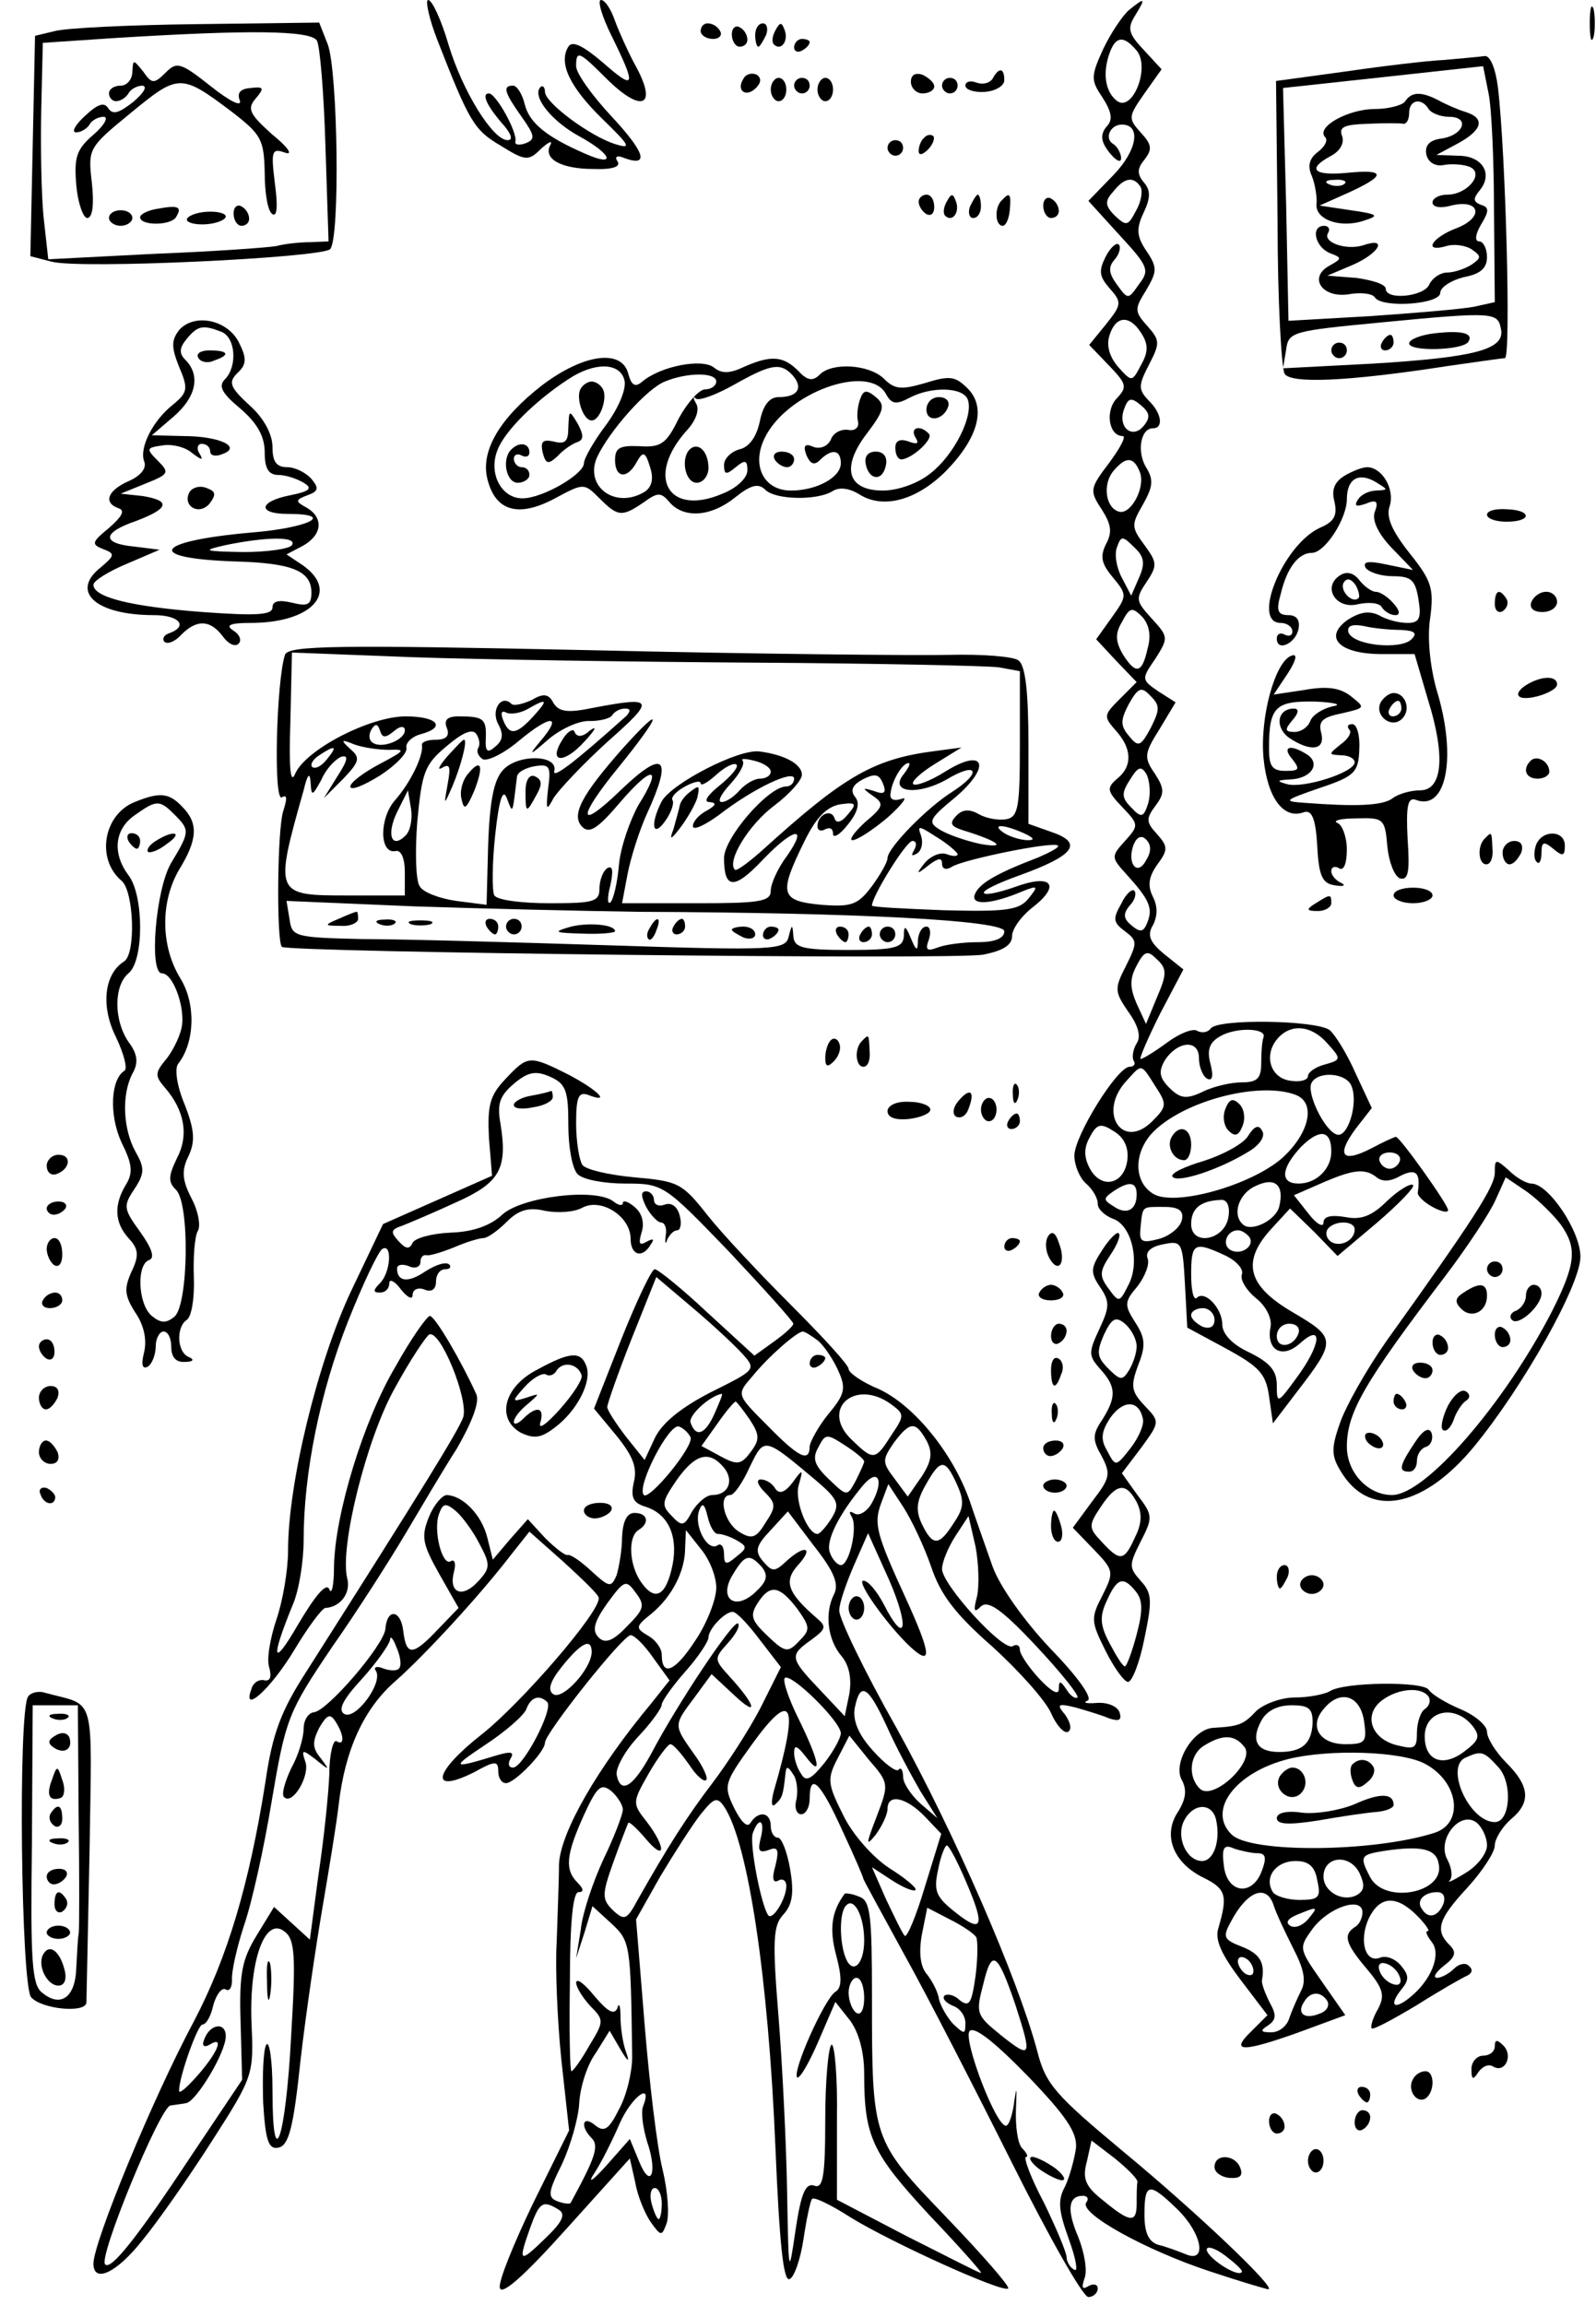 <?xml version="1.0" standalone="no"?>
<!DOCTYPE svg PUBLIC "-//W3C//DTD SVG 20010904//EN"
 "http://www.w3.org/TR/2001/REC-SVG-20010904/DTD/svg10.dtd">
<svg version="1.0" xmlns="http://www.w3.org/2000/svg"
 width="205pt" height="296pt" viewBox="0 0 205 296"
 preserveAspectRatio="xMidYMid meet">
<g transform="translate(0,296) scale(0.1,-0.1)"
fill="#000000" stroke="none">
<path d="M562 2908 c41 -105 47 -115 81 -135 32 -20 36 -20 52 -4 10 9 15 11
12 5 -10 -18 14 -31 55 -31 25 -1 36 3 31 10 -4 6 0 8 9 4 33 -12 26 8 -17 54
-25 27 -45 55 -45 64 0 21 4 19 38 -15 47 -47 68 -37 37 18 -8 15 -19 39 -25
55 -5 15 -13 27 -18 27 -5 0 1 -21 14 -47 32 -65 30 -70 -12 -33 -26 22 -39
28 -44 20 -13 -21 2 -52 44 -93 35 -34 38 -39 16 -32 -32 10 -90 53 -90 67 0
6 -3 9 -6 6 -11 -12 15 -44 50 -63 42 -23 48 -40 9 -23 -51 22 -73 40 -79 64
-3 13 -10 24 -15 24 -14 0 -11 -9 11 -40 17 -24 18 -29 5 -34 -8 -3 -14 -2
-13 2 3 12 -25 62 -34 62 -10 0 -3 -16 20 -42 9 -11 11 -18 4 -18 -19 0 -58
63 -76 123 -9 31 -21 57 -26 57 -4 0 1 -24 12 -52z"/>
<path d="M1450 2947 c-8 -7 -23 -29 -33 -50 -16 -35 -16 -40 -1 -62 12 -19 14
-29 5 -38 -8 -10 -7 -19 4 -33 8 -10 15 -14 15 -7 0 6 -5 15 -10 18 -12 7 -4
25 11 25 25 0 20 -33 -11 -65 l-32 -33 40 -44 c37 -40 39 -45 25 -63 -14 -20
-14 -20 -28 -1 -11 15 -12 23 -3 33 6 7 8 16 5 19 -3 3 -11 -4 -17 -16 -9 -18
-8 -25 5 -40 16 -18 16 -21 -4 -46 l-22 -27 26 -27 c22 -23 23 -27 10 -41 -16
-16 -11 -49 7 -49 5 0 -3 -15 -17 -34 -25 -33 -26 -36 -10 -60 12 -19 14 -29
6 -44 -8 -16 -7 -25 8 -43 19 -23 19 -24 -1 -52 l-20 -28 26 -28 26 -27 -22
-22 c-20 -20 -21 -22 -5 -40 21 -23 22 -46 2 -62 -14 -12 -13 -16 6 -36 22
-23 22 -24 4 -44 -18 -20 -18 -21 2 -43 29 -32 34 -43 27 -61 -5 -13 -9 -14
-20 -5 -11 9 -12 15 -3 26 7 7 9 16 6 19 -3 3 -11 -4 -17 -17 -11 -19 -10 -24
5 -35 16 -12 16 -15 1 -45 -15 -29 -14 -33 3 -58 13 -18 17 -32 11 -41 -5 -8
-6 -18 -4 -22 3 -4 1 -8 -5 -8 -16 0 -71 -89 -71 -114 0 -13 7 -29 15 -36 8
-7 15 -18 15 -26 0 -7 9 -15 19 -19 25 -8 36 -57 20 -86 -11 -22 -12 -22 -25
-4 -12 16 -12 22 2 43 9 13 14 26 11 28 -2 3 -12 -7 -21 -21 -15 -23 -16 -29
-3 -48 13 -19 12 -26 -1 -54 -14 -30 -14 -34 1 -51 21 -23 21 -36 3 -65 -13
-19 -13 -26 -1 -47 12 -23 11 -28 -12 -58 l-25 -34 27 -28 c26 -27 26 -29 11
-59 -15 -29 -15 -33 4 -71 11 -22 24 -40 29 -40 5 0 15 25 21 56 10 48 10 58
-5 74 -15 17 -15 20 0 50 16 31 16 34 -4 60 l-20 28 25 33 c24 33 24 33 4 54
-17 18 -18 25 -8 52 10 25 9 35 -4 55 -14 22 -14 26 3 46 10 13 16 29 13 36
-3 8 4 15 20 18 24 5 25 3 28 -51 l3 -56 50 -27 c42 -23 51 -32 55 -61 l5 -35
32 42 c50 65 49 68 -7 101 -58 34 -66 65 -26 108 l23 25 31 -30 30 -31 51 43
c28 24 49 46 46 48 -3 3 -18 -6 -33 -20 -20 -20 -34 -25 -54 -21 -18 3 -28 1
-28 -7 0 -7 -9 -2 -19 11 l-19 24 32 14 c43 19 58 21 73 10 8 -7 18 -7 32 1
20 10 26 4 22 -22 0 -4 8 -12 19 -18 11 -6 20 -8 20 -4 0 7 -62 94 -67 94 -2
0 -17 -7 -32 -15 -37 -19 -45 -9 -20 25 l21 27 -21 45 c-11 25 -26 49 -33 55
-17 13 -145 15 -153 2 -4 -5 -11 -6 -17 -3 -5 4 -23 -3 -39 -15 -15 -11 -31
-21 -34 -21 -2 0 9 26 25 58 l30 57 -25 20 c-18 15 -22 24 -14 37 6 12 6 24 0
36 -7 14 -6 25 5 41 15 20 14 24 0 40 -14 15 -14 20 -2 36 12 16 12 22 -1 42
-14 20 -13 26 6 56 l21 35 -22 14 c-22 15 -22 16 -4 42 17 27 17 28 -5 52 -20
22 -21 25 -6 47 14 21 13 25 -3 47 -17 23 -17 26 -2 52 13 23 14 32 4 48 -12
20 -7 50 9 50 14 0 11 20 -6 36 -13 14 -13 19 1 46 14 27 14 31 -2 49 -17 19
-17 22 -2 46 14 24 15 29 1 50 -13 19 -14 29 -4 50 9 19 9 29 0 39 -9 11 -8
18 1 29 10 13 10 19 -5 35 -16 18 -16 20 5 50 l22 31 -23 25 c-20 21 -21 28
-11 44 14 23 13 24 -8 7z m10 -52 c18 -22 -6 -81 -26 -64 -15 12 -18 37 -8 63
8 20 18 20 34 1z m5 -175 c3 -5 1 -19 -6 -31 -10 -19 -12 -20 -27 -6 -13 13
-13 19 -2 31 14 18 26 20 35 6z m1 -188 c9 -14 9 -24 0 -40 -12 -23 -12 -23
-30 -3 -11 13 -15 27 -11 40 8 26 26 27 41 3z m3 -119 c-15 -18 -34 -1 -25 22
5 14 9 15 21 5 12 -10 13 -16 4 -27z m-5 -59 c8 -20 -12 -56 -27 -51 -17 5
-21 35 -7 52 16 19 26 19 34 -1z m-1 -136 l-10 -23 -12 23 c-7 13 -10 31 -6
40 5 14 7 14 22 -1 13 -12 14 -21 6 -39z m11 -91 c-7 -32 -15 -34 -32 -7 -9
16 -10 26 -1 41 10 19 13 20 26 7 9 -10 12 -24 7 -41z m4 -102 c-13 -24 -16
-25 -28 -10 -11 13 -11 20 0 41 12 21 16 23 28 10 12 -12 12 -17 0 -41z m-3
-96 c-6 -19 -9 -20 -22 -6 -12 12 -13 18 -2 35 11 18 15 19 22 7 4 -9 5 -25 2
-36z m-3 -74 c-11 -21 -25 -4 -16 20 4 10 10 13 16 7 7 -7 7 -16 0 -27z m14
-176 l-14 -34 -12 26 c-9 21 -9 32 0 49 10 19 14 20 26 8 13 -12 13 -19 0 -49z
m137 -51 c-2 -5 -3 -19 -3 -33 0 -20 -5 -25 -25 -25 -13 0 -36 -5 -50 -12 -21
-10 -29 -9 -43 5 -13 13 -14 21 -6 35 16 25 44 28 44 3 0 -11 5 -23 10 -26 7
-4 9 2 5 18 -5 18 -2 28 12 36 20 12 60 11 56 -1z m82 -8 c18 -20 18 -21 -3
-27 -12 -3 -22 -10 -22 -15 0 -5 -10 -8 -22 -6 -26 3 -35 32 -18 53 17 21 44
19 65 -5z m-221 -55 c15 -23 15 -26 -4 -45 -38 -38 -71 11 -33 52 20 22 18 23
37 -7z m252 0 c9 -22 -5 -67 -19 -62 -16 5 -40 55 -32 67 9 15 45 12 51 -5z
m-72 -11 c27 -10 18 -50 -18 -82 -41 -35 -138 -62 -165 -45 -26 16 -25 56 3
82 42 39 135 62 180 45z m-216 -84 c-4 -31 -33 -38 -48 -11 -8 15 -8 27 0 41
9 17 14 18 31 7 13 -8 19 -21 17 -37z m262 11 c0 -22 -19 -41 -42 -41 -24 0
-23 19 3 47 24 24 39 22 39 -6z m88 -12 c-2 -6 -8 -10 -13 -10 -5 0 -11 4 -13
10 -2 6 4 11 13 11 9 0 15 -5 13 -11z m-155 -59 c-5 -18 -37 -33 -47 -22 -14
13 -4 40 17 49 25 12 37 1 30 -27z m-183 16 c0 -20 -13 -27 -30 -15 -13 8 -13
10 0 19 21 14 30 12 30 -4z m118 -28 c-4 -31 -48 -39 -48 -10 0 20 12 30 38
31 8 1 12 -8 10 -21z m-60 -5 c-2 -9 -15 -20 -29 -24 -23 -6 -26 -4 -24 15 3
28 1 26 31 26 18 0 25 -5 22 -17z m222 -12 c0 -14 -18 -23 -30 -16 -6 4 -8 11
-5 16 8 12 35 12 35 0z m-135 -10 c7 -12 -12 -24 -25 -16 -11 7 -4 25 10 25 5
0 11 -4 15 -9z m-32 -23 c15 -7 25 -18 22 -25 -2 -7 6 -20 18 -30 13 -10 21
-26 19 -37 -6 -30 15 -42 38 -21 30 27 27 -2 -5 -45 -24 -33 -25 -33 -25 -9 0
19 -9 29 -35 42 -22 10 -35 24 -35 36 0 21 -23 45 -33 34 -4 -3 -7 10 -7 30 0
41 4 43 43 25z m-13 -83 c0 -9 -6 -12 -15 -9 -8 4 -15 10 -15 15 0 5 7 9 15 9
8 0 15 -7 15 -15z m-100 -34 c0 -9 -5 -23 -10 -31 -8 -13 -11 -13 -26 2 -15
15 -16 21 -6 44 10 21 15 24 27 14 8 -7 15 -20 15 -29z m208 17 c-6 -18 -28
-21 -28 -4 0 9 7 16 16 16 9 0 14 -5 12 -12z m-200 -110 c2 -8 -6 -25 -16 -38
-19 -24 -19 -24 -30 -3 -9 15 -7 25 4 42 17 24 37 23 42 -1z m-8 -107 c7 -14
7 -27 -2 -45 -14 -31 -19 -32 -43 -6 -17 18 -17 21 -1 45 20 30 32 32 46 6z
m-1 -115 c9 -11 9 -25 1 -55 -6 -23 -13 -41 -15 -41 -3 0 -11 13 -20 30 -12
23 -13 34 -3 55 13 29 21 31 37 11z"/>
<path d="M1574 1536 c-4 -10 -2 -22 4 -28 8 -8 13 -7 18 6 4 10 2 22 -4 28 -8
8 -13 7 -18 -6z"/>
<path d="M1603 1501 c-6 -10 -32 -24 -57 -32 -24 -7 -43 -16 -40 -20 5 -9 58
8 96 31 16 9 24 21 19 28 -4 8 -10 6 -18 -7z"/>
<path d="M1505 1500 c-7 -12 2 -30 16 -30 5 0 9 9 9 20 0 21 -15 27 -25 10z"/>
<path d="M2042 2930 c0 -19 2 -27 5 -17 2 9 2 25 0 35 -3 9 -5 1 -5 -18z"/>
<path d="M70 2920 l-25 -6 -3 -142 -3 -141 27 -7 c37 -10 347 5 358 16 13 13
10 228 -3 263 l-11 28 -157 -2 c-87 -1 -169 -5 -183 -9z m337 -12 c4 -7 9 -68
11 -135 l4 -123 -23 -1 c-13 0 -33 -2 -44 -5 -11 -2 -81 -7 -157 -10 l-136 -7
-6 54 c-3 30 -4 92 -3 139 l2 85 90 6 c176 11 253 10 262 -3z"/>
<path d="M170 2868 c0 -10 -7 -18 -15 -18 -8 0 -15 -4 -15 -10 0 -5 4 -10 9
-10 6 0 13 5 16 10 3 6 12 10 18 10 7 -1 1 -10 -12 -21 -18 -14 -26 -17 -32
-8 -5 8 -13 6 -30 -10 -12 -11 -18 -21 -11 -21 6 0 14 5 17 10 3 6 12 10 18
10 7 0 1 -11 -13 -23 -22 -19 -25 -29 -22 -65 2 -23 9 -42 14 -42 7 0 9 18 6
45 -5 44 -5 45 50 90 61 50 64 51 129 2 39 -30 42 -36 43 -79 0 -26 4 -50 10
-53 6 -4 7 11 3 40 -5 41 -4 45 13 39 11 -4 4 7 -16 23 -29 26 -33 33 -22 46
12 14 11 16 -6 14 -13 -1 -18 -6 -14 -16 3 -9 -13 -1 -37 18 -39 31 -44 32
-58 18 -15 -15 -18 -15 -29 1 -13 16 -13 16 -14 0z"/>
<path d="M203 2692 c-13 -2 -23 -7 -23 -11 0 -11 39 -11 46 0 8 13 4 16 -23
11z"/>
<path d="M300 2686 c0 -9 5 -16 10 -16 6 0 10 4 10 9 0 6 -4 13 -10 16 -5 3
-10 -1 -10 -9z"/>
<path d="M140 2680 c0 -5 7 -10 15 -10 8 0 15 5 15 10 0 6 -7 10 -15 10 -8 0
-15 -4 -15 -10z"/>
<path d="M240 2678 c0 -4 11 -7 25 -6 14 1 25 6 25 10 0 4 -11 7 -25 6 -14 -1
-25 -6 -25 -10z"/>
<path d="M900 2920 c0 -5 7 -10 16 -10 8 0 12 5 9 10 -3 6 -10 10 -16 10 -5 0
-9 -4 -9 -10z"/>
<path d="M940 2916 c0 -9 5 -16 10 -16 6 0 10 4 10 9 0 6 -4 13 -10 16 -5 3
-10 -1 -10 -9z"/>
<path d="M970 2915 c0 -8 2 -15 4 -15 2 0 6 7 10 15 3 8 1 15 -4 15 -6 0 -10
-7 -10 -15z"/>
<path d="M996 2921 c-4 -7 -5 -15 -2 -18 9 -9 19 4 14 18 -4 11 -6 11 -12 0z"/>
<path d="M1020 2899 c0 -5 5 -7 10 -4 6 3 10 8 10 11 0 2 -4 4 -10 4 -5 0 -10
-5 -10 -11z"/>
<path d="M1855 2883 c-22 -1 -80 -8 -128 -15 l-88 -12 2 -182 c0 -100 5 -187
9 -194 8 -13 81 -10 210 10 36 5 69 10 73 10 8 0 1 265 -9 348 -3 24 -10 41
-17 40 -7 -1 -30 -3 -52 -5z m64 -195 l1 -116 -27 -6 c-16 -3 -75 -8 -133 -12
l-105 -6 -3 149 -4 150 129 14 128 14 7 -35 c4 -19 7 -88 7 -152z m9 -151 c5
-26 -34 -36 -165 -44 l-115 -6 4 24 c3 23 8 24 123 35 145 14 149 13 153 -9z"/>
<path d="M1805 2830 c-3 -5 -21 -10 -39 -10 -34 0 -76 -23 -64 -36 4 -4 0 -12
-9 -19 -11 -8 -14 -18 -8 -31 4 -10 7 -27 6 -36 -2 -20 31 -32 62 -21 19 6 17
8 -18 13 l-40 6 38 17 c48 22 47 30 -3 25 -43 -4 -52 5 -20 22 11 6 17 16 14
25 -5 12 3 15 32 16 22 1 42 1 47 0 4 0 7 6 7 14 0 17 16 20 25 5 3 -5 15 -10
26 -10 28 0 19 -24 -10 -28 -15 -2 -21 -9 -19 -20 2 -10 11 -16 22 -14 10 2
25 1 33 -2 21 -8 -2 -36 -28 -36 -11 0 -19 -5 -19 -10 0 -6 10 -8 24 -4 37 9
43 -15 7 -29 -32 -12 -44 -32 -13 -23 9 3 24 1 32 -4 13 -9 13 -11 0 -20 -8
-5 -22 -10 -31 -10 -9 0 -19 -7 -23 -15 -6 -16 -56 -21 -56 -6 0 6 -17 11 -37
14 l-38 3 33 14 c34 15 45 36 13 25 -22 -7 -53 4 -45 16 3 5 0 9 -5 9 -18 0
-12 -27 7 -35 16 -6 16 -7 0 -16 -28 -15 -10 -42 24 -37 16 3 31 1 34 -4 9
-14 84 -9 84 6 0 7 14 16 30 20 21 4 30 11 30 26 0 11 -5 20 -10 20 -6 0 -5 9
2 21 11 18 11 23 0 26 -10 4 -10 8 -1 19 17 21 3 44 -28 44 l-28 1 28 15 c31
17 35 32 10 40 -10 3 -26 10 -35 15 -23 12 -35 11 -43 -1z m-78 -106 c-3 -3
-12 -4 -19 -1 -8 3 -5 6 6 6 11 1 17 -2 13 -5z"/>
<path d="M1843 2532 c-18 -2 -33 -8 -33 -13 0 -11 69 -9 76 2 7 11 -8 15 -43
11z"/>
<path d="M1775 2520 c-3 -5 -1 -10 4 -10 6 0 11 5 11 10 0 6 -2 10 -4 10 -3 0
-8 -4 -11 -10z"/>
<path d="M1710 2510 c0 -5 5 -10 10 -10 6 0 10 5 10 10 0 6 -4 10 -10 10 -5 0
-10 -4 -10 -10z"/>
<path d="M955 2859 c-10 -15 3 -25 16 -12 7 7 7 13 1 17 -6 3 -14 1 -17 -5z"/>
<path d="M1170 2855 c0 -8 7 -15 15 -15 8 0 15 4 15 9 0 5 -7 11 -15 15 -9 3
-15 0 -15 -9z"/>
<path d="M1275 2859 c-4 -6 -13 -8 -21 -5 -8 3 -14 1 -14 -4 0 -5 11 -9 25 -8
14 1 25 8 25 15 0 16 -7 17 -15 2z"/>
<path d="M990 2845 c0 -8 5 -15 10 -15 6 0 10 7 10 15 0 8 -4 15 -10 15 -5 0
-10 -7 -10 -15z"/>
<path d="M1020 2850 c0 -5 5 -10 10 -10 6 0 10 5 10 10 0 6 -4 10 -10 10 -5 0
-10 -4 -10 -10z"/>
<path d="M1050 2845 c0 -8 5 -15 10 -15 6 0 10 7 10 15 0 8 -4 15 -10 15 -5 0
-10 -7 -10 -15z"/>
<path d="M1210 2850 c0 -5 5 -10 10 -10 6 0 10 5 10 10 0 6 -4 10 -10 10 -5 0
-10 -4 -10 -10z"/>
<path d="M1187 2783 c-4 -3 -7 -11 -7 -17 0 -6 5 -5 12 2 6 6 9 14 7 17 -3 3
-9 2 -12 -2z"/>
<path d="M1140 2770 c0 -5 5 -10 10 -10 6 0 10 5 10 10 0 6 -4 10 -10 10 -5 0
-10 -4 -10 -10z"/>
<path d="M1180 2701 c0 -6 5 -13 10 -16 6 -3 10 1 10 9 0 9 -4 16 -10 16 -5 0
-10 -4 -10 -9z"/>
<path d="M1216 2701 c-4 -7 -5 -15 -2 -18 9 -9 19 4 14 18 -4 11 -6 11 -12 0z"/>
<path d="M1246 2695 c-3 -8 -1 -15 4 -15 6 0 10 7 10 15 0 8 -2 15 -4 15 -2 0
-6 -7 -10 -15z"/>
<path d="M1287 2703 c-10 -9 -9 -33 1 -33 4 0 8 9 9 20 2 21 0 24 -10 13z"/>
<path d="M1340 2696 c0 -9 5 -16 10 -16 6 0 10 4 10 9 0 6 -4 13 -10 16 -5 3
-10 -1 -10 -9z"/>
<path d="M230 2536 c-10 -13 -10 -22 0 -47 12 -28 11 -33 -7 -48 -27 -21 -44
-56 -38 -73 4 -9 -4 -19 -20 -26 -27 -12 -33 -28 -12 -35 8 -3 3 -11 -13 -25
-22 -18 -23 -21 -8 -27 16 -6 16 -8 -3 -24 -39 -31 -6 -61 69 -61 32 0 44 -14
20 -23 -7 -2 -10 -7 -7 -11 4 -4 14 0 22 9 20 20 37 19 53 -2 7 -10 16 -14 20
-10 5 4 2 12 -6 17 -11 7 -5 10 22 10 79 0 115 40 67 74 l-21 14 21 11 c25 14
27 36 5 49 -15 8 -15 10 1 16 14 5 15 9 5 21 -7 8 -21 15 -31 15 -14 0 -19 7
-19 26 0 16 -11 37 -29 53 -26 24 -28 30 -16 42 12 11 12 19 2 39 -15 30 -58
38 -77 16z m54 -2 c19 -7 21 -45 5 -61 -9 -9 -4 -18 20 -38 22 -19 31 -36 31
-56 0 -21 5 -29 18 -29 9 0 24 -5 32 -10 12 -7 8 -11 -17 -16 -41 -8 -43 -24
-3 -24 62 0 27 -18 -48 -24 -124 -11 -137 -33 -21 -37 74 -2 99 -12 99 -40 0
-16 -5 -18 -25 -13 -17 4 -25 2 -25 -6 0 -10 -21 -11 -90 -6 -92 7 -140 19
-140 35 0 5 19 17 43 27 l42 18 -32 4 c-43 4 -42 18 2 33 42 16 45 26 8 32
l-28 3 32 13 c30 12 31 14 16 29 -16 16 -15 17 6 20 12 2 29 -2 38 -10 12 -9
15 -10 9 0 -4 6 -2 12 3 12 6 0 11 -4 11 -10 0 -5 7 -7 16 -3 25 9 -4 23 -51
23 l-40 1 28 24 c29 25 35 53 15 73 -8 8 -8 15 2 27 14 17 21 18 44 9z m91
-274 c-3 -5 -32 -9 -63 -9 -51 1 -53 2 -22 9 54 11 92 11 85 0z"/>
<path d="M255 2500 c3 -5 12 -7 20 -3 21 7 19 13 -6 13 -11 0 -18 -4 -14 -10z"/>
<path d="M244 2329 c-11 -18 11 -32 25 -16 9 12 8 16 -3 20 -9 4 -18 1 -22 -4z"/>
<path d="M696 2465 c-54 -42 -79 -84 -70 -120 10 -41 39 -50 85 -26 39 21 39
21 59 1 24 -24 29 -24 57 -5 18 13 22 13 33 0 18 -21 53 -19 84 6 20 16 30 19
39 10 13 -13 66 -14 86 -2 9 6 22 4 35 -4 30 -19 73 -8 111 30 42 43 52 82 28
106 -16 16 -23 17 -55 7 -31 -9 -39 -8 -53 6 -19 18 -66 21 -82 5 -9 -9 -16
-8 -28 5 -19 19 -35 20 -69 5 -19 -9 -29 -9 -39 -1 -15 12 -68 2 -92 -18 -9
-8 -14 -5 -18 10 -8 32 -57 26 -111 -15z m106 7 c3 -11 -7 -35 -23 -57 -16
-21 -29 -44 -29 -50 0 -14 -53 -45 -79 -45 -27 0 -44 32 -32 62 9 24 48 63 91
91 33 22 66 22 72 -1z m217 5 c13 -16 5 -27 -19 -27 -12 0 -20 -11 -24 -31 -4
-19 -13 -33 -26 -36 -11 -3 -20 -12 -20 -20 0 -13 3 -13 15 -3 12 10 15 9 15
-4 0 -10 -14 -23 -32 -30 -70 -30 -99 22 -46 81 12 13 17 27 12 35 -4 7 -4 10
0 6 4 -3 26 5 49 18 48 27 60 29 76 11z m-99 -7 c0 -5 -6 -10 -14 -10 -8 0
-23 -17 -34 -37 -16 -33 -23 -38 -51 -36 -25 1 -31 -2 -31 -18 0 -23 16 -25
28 -2 8 14 11 13 17 -7 5 -15 2 -25 -6 -31 -38 -24 -79 6 -62 44 16 34 64 88
87 97 29 12 66 12 66 0z m218 -16 c7 -13 13 -14 30 -5 28 15 69 14 75 -2 8
-21 -18 -72 -48 -95 -16 -13 -42 -22 -61 -22 -46 0 -54 30 -20 74 22 29 23 36
11 46 -12 10 -16 9 -20 -2 -3 -8 -5 -21 -3 -29 2 -8 -4 -13 -13 -11 -9 1 -19
-4 -22 -13 -4 -8 -13 -12 -22 -9 -11 5 -14 2 -9 -11 5 -11 10 -13 17 -6 15 15
27 14 27 -4 0 -18 -31 -35 -64 -35 -35 0 -51 32 -34 67 28 59 134 97 156 57z"/>
<path d="M746 2461 c-7 -11 3 -41 14 -41 11 0 21 30 14 41 -3 5 -9 9 -14 9 -5
0 -11 -4 -14 -9z"/>
<path d="M730 2411 c0 -18 -4 -22 -19 -18 -14 3 -17 0 -14 -14 4 -15 7 -16 19
-5 7 8 19 16 25 18 9 3 9 9 1 24 -11 18 -11 18 -12 -5z"/>
<path d="M657 2383 c-13 -12 -7 -43 8 -43 8 0 15 5 15 10 0 6 -4 10 -10 10 -5
0 -10 5 -10 11 0 5 5 7 10 4 6 -3 10 -1 10 4 0 12 -13 14 -23 4z"/>
<path d="M886 2383 c-12 -12 -6 -43 9 -43 8 0 15 9 15 19 0 21 -13 34 -24 24z"/>
<path d="M1190 2434 c0 -17 22 -14 28 4 2 7 -3 12 -12 12 -9 0 -16 -7 -16 -16z"/>
<path d="M1176 2398 c5 -8 2 -9 -9 -5 -11 4 -17 1 -17 -8 0 -8 3 -15 8 -15 14
1 42 27 35 33 -11 12 -25 8 -17 -5z"/>
<path d="M995 2370 c3 -5 10 -10 16 -10 5 0 9 5 9 10 0 6 -7 10 -16 10 -8 0
-12 -4 -9 -10z"/>
<path d="M1112 2364 c4 -21 22 -23 26 -1 2 10 -3 17 -13 17 -10 0 -15 -6 -13
-16z"/>
<path d="M1727 2349 c-13 -8 -17 -18 -13 -33 4 -18 0 -26 -19 -34 -47 -22 -88
-122 -50 -122 8 0 15 -5 15 -11 0 -5 -4 -7 -10 -4 -5 3 -10 1 -10 -5 0 -18 25
-6 28 13 2 11 -3 17 -13 17 -14 0 -16 6 -10 27 8 34 23 53 40 53 17 0 45 44
45 69 0 26 15 35 37 22 16 -10 17 -10 1 -11 -9 0 -20 -5 -24 -12 -5 -8 -2 -9
10 -5 14 6 17 3 12 -10 -4 -10 3 -27 21 -46 l28 -29 -34 7 c-23 5 -31 4 -27
-4 4 -6 20 -11 35 -11 24 0 29 -5 33 -30 4 -24 1 -30 -14 -30 -11 0 -27 4 -37
10 -13 6 -24 4 -40 -6 -32 -23 -10 -44 44 -44 l42 0 17 -58 c23 -73 19 -117
-10 -117 -11 0 -27 -4 -35 -10 -13 -10 -48 -11 -114 -6 -27 2 -26 3 20 19 45
15 50 20 51 50 1 17 -3 32 -9 32 -6 0 -7 -3 -4 -7 4 -3 -1 -12 -11 -19 -16
-13 -16 -13 1 -14 9 0 17 -4 17 -9 0 -13 -66 -34 -87 -28 -14 4 -13 5 4 6 27
1 40 20 22 32 -22 14 -33 10 -19 -6 10 -13 9 -15 -9 -15 -17 0 -21 6 -21 29 0
53 8 61 59 60 25 -1 36 -4 23 -6 -13 -3 -26 -11 -29 -19 -3 -8 -12 -14 -20
-14 -13 0 -13 3 -3 15 8 9 9 15 2 15 -21 0 -25 -23 -7 -37 28 -19 48 -17 42 6
-4 15 2 20 27 25 30 7 30 7 11 22 -14 11 -31 13 -59 8 l-40 -6 18 27 c11 17
13 26 5 23 -21 -7 -41 -79 -36 -132 5 -51 26 -79 52 -69 10 3 15 -8 17 -44 2
-39 7 -48 23 -50 11 -2 14 0 8 3 -7 3 -13 10 -13 15 0 6 5 7 10 4 6 -4 10 6
10 24 0 16 -6 32 -12 34 -7 3 4 6 24 6 35 1 37 0 40 -36 2 -20 9 -38 16 -41
11 -3 13 8 10 51 -2 41 0 53 10 50 40 -16 54 55 27 142 -8 29 -12 66 -8 91 5
38 2 48 -26 83 -23 29 -31 47 -26 61 7 22 -10 50 -29 50 -6 0 -19 -5 -29 -11z
m73 -198 c17 -1 21 -4 13 -12 -14 -14 -75 -8 -81 9 -2 8 4 11 20 8 12 -3 34
-5 48 -5z"/>
<path d="M1910 2299 c0 -5 11 -9 25 -9 33 0 33 15 0 16 -14 1 -25 -2 -25 -7z"/>
<path d="M1721 2221 c-23 -15 -5 -44 23 -37 14 3 28 2 31 -4 3 -5 11 -10 17
-10 7 0 6 6 -2 15 -7 8 -17 15 -23 15 -5 0 -15 7 -21 15 -7 9 -16 12 -25 6z
m24 -29 c-8 -8 -25 10 -19 20 4 6 9 5 15 -3 4 -7 6 -15 4 -17z"/>
<path d="M1920 2184 c0 -8 5 -12 10 -9 6 4 8 11 5 16 -9 14 -15 11 -15 -7z"/>
<path d="M1967 2187 c-3 -8 3 -13 14 -13 11 0 19 6 19 13 0 7 -6 13 -14 13 -8
0 -16 -6 -19 -13z"/>
<path d="M366 2119 c-11 -34 -15 -189 -4 -183 7 4 7 -1 2 -17 -8 -23 -9 -167
-2 -175 8 -7 865 -17 901 -10 25 5 37 12 37 24 0 9 12 26 28 38 35 28 22 42
-24 25 -20 -7 -38 -11 -40 -8 -3 3 18 13 46 23 69 25 82 41 42 55 l-31 11 0
101 c0 70 -4 103 -13 109 -7 5 -47 8 -88 7 -41 -1 -249 1 -462 6 -328 7 -388
6 -392 -6z m604 -10 c157 -1 297 -4 313 -6 l27 -5 0 -93 c0 -81 -2 -94 -17
-97 -10 -2 -26 1 -35 6 -12 7 -21 7 -29 -1 -10 -10 -8 -14 7 -19 46 -14 59
-24 24 -18 -19 4 -42 12 -52 18 -17 10 -15 14 19 42 47 40 38 65 -13 33 -19
-12 -38 -19 -41 -16 -3 3 10 15 28 26 l34 21 -30 -4 c-82 -10 -119 -31 -227
-129 -17 -15 -32 -26 -34 -24 -11 11 18 58 50 82 20 15 36 33 36 40 0 14 -23
26 -55 30 -27 3 -112 -41 -125 -64 -15 -29 -12 -48 4 -26 8 11 12 23 10 27 -3
4 5 12 16 18 11 6 20 8 20 4 0 -4 9 1 20 11 11 10 23 16 26 13 3 -3 -7 -15
-22 -27 -15 -12 -21 -21 -13 -21 10 -1 9 -4 -3 -11 -10 -5 -18 -14 -18 -20 0
-6 15 1 33 14 45 35 97 59 97 47 0 -5 -4 -10 -10 -10 -23 0 -80 -66 -80 -92 0
-40 13 -41 49 -3 40 42 60 46 32 6 -12 -16 -21 -36 -21 -45 0 -14 -15 -16 -95
-16 l-96 0 7 37 c4 21 15 56 25 78 34 74 22 84 -35 29 -54 -52 -55 -35 -2 30
56 69 60 85 6 25 -53 -60 -67 -86 -52 -101 9 -9 20 -2 48 31 42 49 56 48 24
-3 -11 -20 -23 -54 -25 -77 -2 -23 -7 -44 -11 -48 -4 -3 -4 7 0 22 4 19 3 26
-4 22 -5 -3 -10 -15 -10 -26 0 -17 -7 -19 -64 -19 -36 0 -67 4 -71 10 -3 5 -3
40 1 77 5 47 10 61 15 48 8 -21 7 -22 13 27 0 6 11 12 23 14 19 3 21 0 17 -29
-3 -28 -2 -29 7 -12 7 11 38 44 70 73 61 54 60 58 -19 43 -33 -7 -44 -5 -51 6
-6 12 -13 13 -28 4 -11 -5 -23 -8 -26 -5 -13 13 -27 -8 -17 -26 7 -13 6 -21
-4 -29 -10 -9 -13 -6 -12 11 1 25 -3 28 -35 28 -15 0 -19 -5 -15 -15 4 -10 -1
-15 -14 -15 -11 0 -19 -3 -18 -7 2 -13 -14 -47 -34 -70 -21 -23 -21 -70 0 -66
7 2 12 -9 12 -27 l0 -30 -74 0 c-93 0 -94 1 -56 135 5 21 8 24 9 10 1 -18 2
-18 14 4 6 14 18 26 25 29 10 3 9 -4 -4 -24 l-18 -29 25 25 c21 22 22 27 9 38
-13 12 -12 13 5 6 11 -4 31 -7 45 -7 22 1 20 -1 -12 -18 -21 -11 -38 -24 -38
-29 0 -6 17 1 38 14 20 13 36 29 34 36 -1 6 7 14 18 17 34 9 22 23 -19 23 -46
0 -129 -43 -142 -74 -6 -14 -8 8 -6 68 l2 88 155 -6 c85 -3 283 -6 440 -7z
m-285 -69 c-22 -24 -31 -25 -39 -4 -3 8 -2 12 4 9 5 -3 18 -1 27 4 26 15 28
13 8 -9z m120 1 c-69 -62 -96 -82 -93 -71 5 21 -47 22 -66 1 -12 -13 -17 -41
-19 -96 l-2 -77 -39 5 c-21 3 -43 11 -47 19 -5 7 -6 45 -3 83 6 63 9 73 38 97
20 17 33 23 38 15 4 -6 5 -14 2 -18 -2 -4 0 -10 6 -14 6 -3 27 7 47 24 41 34
56 33 27 -1 -16 -19 -14 -19 11 3 17 14 40 24 53 23 12 0 25 3 28 7 3 5 10 9
17 9 7 0 7 -3 2 -9z m-299 -20 c8 7 14 7 14 1 0 -12 -29 -24 -41 -16 -5 3 -6
10 -2 17 5 8 8 8 11 -1 3 -10 7 -10 18 -1z m-86 -36 c-7 -9 -15 -13 -19 -10
-3 3 1 10 9 15 21 14 24 12 10 -5z m570 -16 c0 -5 -6 -9 -14 -9 -7 0 -19 -7
-26 -15 -7 -8 -17 -15 -23 -15 -6 0 -1 10 11 23 12 13 19 26 16 30 -3 3 3 3
15 0 12 -3 21 -9 21 -14z m171 -3 c-20 -24 18 -28 55 -7 40 24 46 9 7 -16 -32
-20 -83 -72 -83 -85 0 -5 -9 -21 -20 -36 -18 -24 -26 -27 -65 -24 -53 5 -55
14 -22 81 15 31 29 45 46 48 21 3 22 1 10 -13 -8 -10 -15 -12 -17 -5 -4 13
-22 5 -22 -10 0 -6 5 -7 10 -4 6 3 10 1 10 -6 0 -6 9 -1 19 12 13 16 16 28 9
36 -6 8 -3 15 10 22 16 8 21 7 26 -5 5 -12 2 -15 -11 -10 -16 5 -16 4 -2 -6
15 -10 14 -14 -10 -34 -14 -13 -21 -23 -16 -23 6 0 26 13 45 29 19 17 27 28
18 24 -10 -3 -16 -1 -14 8 2 16 15 38 23 38 3 0 0 -6 -6 -14z m-640 -79 c-18
-18 -25 1 -11 30 l14 28 4 -24 c2 -13 -1 -28 -7 -34z m709 -24 c0 -3 -6 -3
-14 0 -8 3 -20 -2 -28 -11 -12 -15 -11 -16 5 -3 12 9 17 10 17 2 0 -7 5 -9 13
-4 14 9 130 33 136 27 2 -2 -9 -8 -25 -15 -55 -21 -77 -34 -82 -48 -5 -14 21
-13 63 5 18 7 19 6 6 -10 -12 -15 -29 -17 -108 -15 -51 2 -93 4 -93 6 0 12 44
83 52 83 5 0 6 -5 2 -12 -4 -7 -3 -8 4 -4 6 4 8 14 5 23 -5 13 -3 13 20 -2 15
-9 27 -20 27 -22z m85 27 c13 -6 15 -9 5 -9 -8 0 -22 4 -30 9 -18 12 -2 12 25
0z m-495 -101 c282 -1 470 -11 470 -25 0 -9 -12 -14 -34 -14 -19 0 -42 -3 -52
-7 -13 -5 -16 -3 -11 10 3 9 2 17 -3 17 -6 0 -10 -8 -11 -17 0 -15 -2 -15 -9
2 -7 17 -9 17 -9 3 -1 -15 -11 -18 -71 -18 -60 0 -70 3 -71 18 -1 16 -2 15 -6
-1 -4 -17 -18 -18 -231 -11 -125 4 -267 8 -317 8 -86 2 -90 3 -93 25 l-4 24
164 -7 c89 -3 219 -6 288 -7z"/>
<path d="M675 1944 c0 -29 1 -29 14 -5 8 14 7 20 -2 24 -7 3 -12 -5 -12 -19z"/>
<path d="M885 1942 c-5 -4 -11 -11 -12 -17 -1 -5 -5 -19 -8 -30 -6 -15 -3 -14
11 5 10 14 19 31 20 37 3 15 2 15 -11 5z"/>
<path d="M723 2011 c-20 -31 1 -33 28 -3 13 14 17 21 7 14 -10 -9 -17 -9 -20
-2 -1 5 -9 1 -15 -9z"/>
<path d="M574 1988 c-10 -12 -13 -18 -6 -14 10 6 11 1 7 -21 -5 -28 -5 -28 6
-3 11 26 20 60 15 60 -2 0 -11 -10 -22 -22z"/>
<path d="M601 1966 c-7 -8 -11 -23 -8 -33 3 -14 6 -12 16 11 13 33 9 43 -8 22z"/>
<path d="M435 1780 c-19 -8 -19 -9 3 -9 12 -1 22 4 22 9 0 6 -1 10 -2 9 -2 0
-12 -4 -23 -9z"/>
<path d="M488 1773 c7 -3 16 -2 19 1 4 3 -2 6 -13 5 -11 0 -14 -3 -6 -6z"/>
<path d="M528 1773 c6 -2 18 -2 25 0 6 3 1 5 -13 5 -14 0 -19 -2 -12 -5z"/>
<path d="M625 1770 c3 -5 8 -10 11 -10 2 0 4 5 4 10 0 6 -5 10 -11 10 -5 0 -7
-4 -4 -10z"/>
<path d="M650 1770 c0 -5 5 -10 10 -10 6 0 10 5 10 10 0 6 -4 10 -10 10 -5 0
-10 -4 -10 -10z"/>
<path d="M730 1769 c-20 -6 -17 -7 18 -8 23 -1 42 1 42 3 0 9 -37 12 -60 5z"/>
<path d="M835 1769 c-4 -6 -5 -12 -2 -15 2 -3 7 2 10 11 7 17 1 20 -8 4z"/>
<path d="M865 1770 c-3 -5 -1 -10 4 -10 6 0 11 5 11 10 0 6 -2 10 -4 10 -3 0
-8 -4 -11 -10z"/>
<path d="M940 1766 c0 -2 7 -6 15 -10 8 -3 15 -1 15 4 0 6 -7 10 -15 10 -8 0
-15 -2 -15 -4z"/>
<path d="M980 1759 c0 -5 5 -7 10 -4 6 3 10 8 10 11 0 2 -4 4 -10 4 -5 0 -10
-5 -10 -11z"/>
<path d="M1075 1760 c3 -5 8 -10 11 -10 2 0 4 5 4 10 0 6 -5 10 -11 10 -5 0
-7 -4 -4 -10z"/>
<path d="M1105 1760 c-3 -5 -1 -10 4 -10 6 0 11 5 11 10 0 6 -2 10 -4 10 -3 0
-8 -4 -11 -10z"/>
<path d="M1130 1760 c0 -5 5 -10 10 -10 6 0 10 5 10 10 0 6 -4 10 -10 10 -5 0
-10 -4 -10 -10z"/>
<path d="M1960 2080 c-8 -5 -12 -11 -9 -14 7 -8 49 5 49 15 0 12 -21 11 -40
-1z"/>
<path d="M1774 2059 c-10 -17 13 -36 27 -22 12 12 4 33 -11 33 -5 0 -12 -5
-16 -11z m26 -9 c0 -5 -5 -10 -11 -10 -5 0 -7 5 -4 10 3 6 8 10 11 10 2 0 4
-4 4 -10z"/>
<path d="M1966 1983 c-11 -11 -6 -23 9 -23 8 0 15 4 15 9 0 13 -16 22 -24 14z"/>
<path d="M173 1930 c-40 -16 -50 -73 -17 -101 16 -13 19 -95 3 -104 -25 -16
-30 -57 -10 -97 10 -21 15 -40 11 -43 -18 -11 -20 -57 -4 -92 14 -28 15 -39 6
-54 -16 -26 -15 -49 3 -69 13 -14 14 -22 4 -43 -10 -22 -9 -31 5 -53 11 -16
15 -35 11 -51 -4 -16 -2 -22 5 -18 5 3 10 15 10 26 0 10 5 19 10 19 6 0 10 -9
10 -20 0 -13 6 -20 18 -19 10 0 12 3 5 6 -16 6 -17 39 -3 48 6 4 10 28 9 54
-1 26 1 53 5 60 4 6 1 25 -8 42 -12 23 -13 36 -4 54 9 19 8 34 -5 67 -10 24
-13 46 -8 52 21 27 23 76 3 109 -26 42 -26 99 -2 140 24 39 25 60 4 81 -17 18
-29 19 -61 6z m51 -16 c20 -20 20 -22 -4 -62 -20 -33 -29 -142 -12 -142 15 0
31 -47 25 -71 -3 -13 -13 -32 -21 -41 -13 -16 -13 -20 0 -35 25 -29 31 -61 15
-91 -11 -23 -11 -30 -1 -40 18 -17 16 -148 -2 -163 -11 -9 -18 -8 -29 1 -18
15 -20 67 -3 72 7 3 3 15 -12 36 -21 29 -22 33 -8 54 14 21 14 28 2 49 -16 29
-18 73 -4 100 8 14 7 25 -5 41 -19 28 -19 72 0 88 20 16 20 100 0 126 -21 28
-18 59 8 77 28 20 32 20 51 1z"/>
<path d="M165 1880 c3 -5 8 -10 11 -10 2 0 4 5 4 10 0 6 -5 10 -11 10 -5 0 -7
-4 -4 -10z"/>
<path d="M200 1880 c-8 -5 -12 -11 -10 -14 3 -2 14 2 24 10 22 15 10 19 -14 4z"/>
<path d="M1907 1883 c-10 -10 -8 -33 2 -33 6 0 9 9 8 20 -1 23 -1 22 -10 13z"/>
<path d="M1973 1875 c-3 -9 -3 -19 1 -22 3 -4 6 2 6 12 0 14 3 15 15 5 12 -10
15 -10 15 4 0 20 -29 21 -37 1z"/>
<path d="M1930 1865 c0 -8 4 -15 9 -15 5 0 11 7 15 15 3 9 0 15 -9 15 -8 0
-15 -7 -15 -15z"/>
<path d="M1790 1810 c0 -5 11 -10 25 -10 14 0 25 5 25 10 0 6 -11 10 -25 10
-14 0 -25 -4 -25 -10z"/>
<path d="M1690 1800 c-13 -8 -12 -10 3 -10 9 0 17 5 17 10 0 12 -1 12 -20 0z"/>
<path d="M1067 1624 c-4 -4 -7 -14 -7 -23 0 -11 3 -12 11 -4 6 6 10 16 7 23
-2 6 -7 8 -11 4z"/>
<path d="M1107 1623 c-10 -10 -8 -33 2 -33 6 0 9 9 8 20 -1 23 -1 22 -10 13z"/>
<path d="M649 1574 c-20 -21 -23 -34 -21 -75 l4 -49 -70 -31 -70 -31 -41 -86
c-43 -91 -81 -247 -81 -333 0 -26 -7 -66 -15 -89 -8 -24 -13 -52 -9 -62 3 -12
1 -17 -6 -16 -7 2 -15 -3 -17 -11 -13 -34 25 0 55 50 18 30 36 54 40 54 19 1
33 19 28 38 -10 40 25 180 61 244 19 35 39 65 44 69 14 8 51 -83 44 -106 -6
-17 -51 -90 -201 -326 -33 -51 -44 -80 -53 -142 -21 -133 -49 -226 -92 -308
-54 -101 -129 -284 -129 -311 0 -26 30 -12 63 30 19 23 59 80 89 127 54 84 54
86 51 153 -3 81 18 137 43 116 13 -10 14 -33 8 -133 -7 -134 -24 -182 -24 -71
0 39 -4 65 -8 59 -4 -7 -5 -40 -4 -74 3 -50 7 -61 20 -58 13 3 19 26 28 112 7
61 20 148 28 195 8 47 18 107 21 133 8 70 32 124 74 160 35 31 105 106 148
162 l23 29 44 -39 c24 -22 45 -42 45 -46 3 -17 -100 -136 -151 -176 -61 -48
-67 -77 -9 -48 27 15 31 15 31 1 0 -8 4 -15 10 -15 11 0 50 40 50 52 0 12 100
138 110 138 5 0 18 -13 29 -29 l21 -29 -23 -29 c-70 -84 -117 -166 -119 -207
0 -22 -2 -68 -3 -101 -2 -33 1 -101 6 -150 l10 -91 -46 -93 c-25 -52 -45 -101
-43 -109 2 -11 32 16 85 75 l82 91 7 -31 c3 -18 13 -41 20 -51 13 -18 14 -18
20 -2 4 10 2 41 -5 70 -7 28 -17 112 -23 186 l-11 135 31 55 c18 30 41 66 52
80 17 21 21 23 30 10 31 -46 57 -221 66 -438 5 -119 10 -172 18 -169 6 2 14
25 18 51 4 27 9 50 11 52 3 3 25 -8 50 -24 52 -32 195 -97 202 -91 2 3 -33 43
-79 91 -96 100 -96 99 -96 284 0 104 -2 123 -16 128 -9 4 -18 5 -19 4 -17 -23
-20 -45 -11 -79 8 -30 7 -42 -1 -47 -14 -9 -56 -103 -49 -110 3 -2 15 18 27
46 l22 51 19 -24 c11 -15 18 -40 18 -68 0 -81 10 -102 83 -181 40 -42 70 -76
67 -75 -3 0 -45 22 -95 47 l-90 47 0 102 c1 56 -3 99 -7 97 -4 -3 -8 -46 -8
-96 0 -74 -3 -89 -14 -85 -11 4 -17 -9 -24 -56 -9 -61 -9 -61 -11 48 -1 61 -6
162 -11 225 -8 98 -7 117 6 131 12 13 14 28 9 58 -4 23 -11 41 -16 41 -5 0 -9
7 -9 15 0 18 -16 20 -26 4 -4 -7 -12 1 -21 19 -14 29 -13 32 23 82 52 72 61
53 28 -60 -4 -15 -3 -22 2 -17 9 8 10 12 13 40 1 9 3 9 10 -2 5 -7 6 -22 4
-32 -3 -10 0 -19 6 -19 6 0 11 9 11 20 0 35 14 21 42 -41 15 -32 27 -60 27
-62 0 -1 24 -45 53 -98 29 -52 91 -173 138 -267 47 -94 91 -172 98 -172 6 0
12 5 12 11 0 5 -5 7 -12 3 -8 -5 -9 -2 -5 10 4 9 0 33 -8 53 -15 35 -13 53 6
53 6 0 8 -4 4 -9 -8 -14 77 -61 159 -88 39 -13 73 -23 75 -23 12 0 -91 98
-184 175 -90 75 -102 88 -113 132 -25 93 -106 279 -180 413 -42 74 -75 143
-74 152 0 9 9 35 19 58 l18 41 27 -60 c27 -62 21 -86 -7 -31 -9 17 -20 30 -26
30 -11 0 38 -67 66 -90 22 -18 19 0 -10 64 -40 87 -43 99 -33 126 l9 24 19
-29 c11 -17 27 -51 36 -77 12 -36 31 -61 79 -103 34 -31 68 -69 75 -85 7 -16
17 -27 22 -24 5 3 3 12 -4 22 -11 13 -10 15 14 9 14 -4 34 -10 43 -14 13 -4
16 -2 13 8 -3 8 -16 13 -29 12 -13 -1 -19 0 -12 3 7 3 -13 31 -48 67 -34 36
-65 80 -74 105 -8 23 -22 62 -30 86 -22 61 -71 121 -116 142 -22 9 -39 21 -39
26 0 5 -33 41 -73 81 -40 40 -89 92 -108 116 -33 42 -38 44 -94 49 -33 3 -63
10 -67 16 -4 6 -8 30 -8 53 0 34 3 41 15 37 31 -12 13 6 -25 26 -50 25 -52 25
-81 -6z m81 -59 c0 -28 5 -56 12 -63 7 -7 34 -12 61 -12 49 0 50 -1 133 -87
46 -49 83 -90 83 -93 0 -3 -11 -13 -25 -23 l-25 -18 -60 55 c-33 31 -64 56
-68 56 -4 0 -23 -40 -43 -90 l-35 -89 29 -35 c21 -26 27 -41 22 -60 -4 -19 -1
-26 15 -31 29 -9 42 -37 35 -74 -8 -40 -22 -48 -39 -25 -17 22 -19 60 -5 69
15 9 12 22 -5 22 -10 0 -15 -11 -16 -31 0 -17 -4 -39 -7 -49 -7 -16 -9 -16
-32 5 -14 13 -27 22 -31 21 -3 -1 -16 9 -29 22 l-22 24 -23 -26 -22 -26 -7 28
c-7 29 -31 54 -52 55 -6 0 -17 -13 -23 -28 -10 -25 -9 -34 13 -73 l25 -44 -26
-27 c-33 -35 -41 -35 -45 -3 -3 28 -21 30 -23 3 -2 -21 -75 -106 -92 -107 -7
-1 -13 -10 -13 -21 0 -12 -7 -35 -16 -51 -8 -17 -13 -34 -9 -37 11 -11 34 29
27 46 -5 15 -4 16 14 2 17 -14 18 -14 6 2 -11 13 -11 21 -2 39 10 17 14 19 21
8 11 -17 12 -32 1 -25 -4 2 -9 -17 -9 -42 -1 -26 -7 -84 -14 -130 l-11 -83
-23 21 -23 21 -22 -36 c-19 -31 -23 -49 -21 -112 l2 -74 -65 -97 c-72 -109
-104 -148 -111 -140 -9 9 71 203 84 204 6 1 15 2 20 3 13 2 51 65 51 86 0 19
-21 16 -28 -5 -3 -7 0 -10 7 -6 19 12 12 -8 -14 -38 -14 -16 -25 -26 -25 -21
0 18 24 85 30 85 5 0 11 11 14 25 4 14 11 23 16 20 5 -3 8 3 8 12 -1 10 6 41
15 69 10 28 26 100 36 161 18 106 21 114 77 197 33 47 75 113 94 145 19 32 49
83 67 111 19 33 29 59 25 69 -18 40 -53 101 -60 101 -4 -1 -24 -29 -44 -65
-41 -69 -78 -190 -79 -257 0 -24 -3 -37 -6 -29 -4 9 -18 -8 -40 -45 -33 -57
-36 -46 -7 25 8 18 14 56 14 83 0 86 21 190 57 281 19 48 39 90 44 93 13 8 11
-30 -3 -44 -9 -9 -9 -12 0 -12 7 0 12 5 12 12 0 6 7 3 15 -8 8 -10 15 -14 15
-7 0 7 7 10 15 7 9 -4 15 0 15 10 0 9 5 16 12 16 6 0 8 3 5 6 -4 4 -17 0 -31
-9 -22 -15 -36 -13 -36 4 0 5 7 6 15 3 8 -4 15 -1 15 5 0 6 3 10 8 9 4 -1 20
4 35 10 16 7 33 12 38 12 5 0 18 9 30 21 15 15 28 19 49 14 16 -3 37 -2 48 4
24 13 62 -11 62 -40 0 -21 15 -26 26 -7 5 7 3 8 -6 3 -9 -5 -10 -2 -6 12 4 12
1 25 -9 33 -8 7 -15 9 -15 5 0 -4 -6 -3 -12 2 -23 18 -118 6 -143 -17 -15 -14
-37 -22 -66 -23 -24 -1 -46 -7 -49 -13 -4 -9 -9 -8 -18 2 -11 12 -10 15 5 20
10 4 41 17 69 30 56 25 66 43 57 100 -5 27 -1 37 18 53 18 15 28 16 46 8 20
-9 23 -18 23 -62z m223 -293 c19 -21 18 -21 -40 -50 -39 -20 -63 -40 -72 -59
l-13 -28 -24 30 c-13 17 -24 34 -24 38 0 4 14 44 31 87 l32 80 46 -39 c25 -21
54 -48 64 -59z m98 16 c8 -7 20 -25 26 -39 10 -22 8 -30 -13 -55 -13 -16 -23
-35 -24 -41 0 -22 -14 -15 -55 27 -39 39 -39 39 -19 62 22 27 57 57 65 58 3 0
12 -6 20 -12z m-133 -93 c-12 -27 -24 -32 -31 -12 -3 9 24 34 40 37 2 0 -3
-11 -9 -25z m226 12 c18 -13 18 -15 1 -40 -21 -33 -23 -33 -51 -6 -41 39 4 79
50 46z m-181 -20 c13 -20 13 -26 1 -42 -12 -16 -17 -17 -39 -5 l-24 13 20 28
c11 16 22 29 24 29 1 0 9 -10 18 -23z m-76 -23 c4 -12 -53 -81 -60 -74 -10 10
32 92 45 88 6 -2 13 -9 15 -14z m303 -4 c8 -15 7 -26 -6 -46 l-18 -26 -17 23
c-16 21 -16 24 -1 46 21 28 28 28 42 3z m-80 -27 c0 -2 -5 -13 -11 -25 -11
-20 -11 -20 -34 2 -19 18 -22 27 -14 41 9 18 11 18 34 3 14 -9 25 -18 25 -21z
m-61 -25 c28 -24 30 -30 19 -48 -7 -11 -15 -20 -18 -20 -13 0 -30 44 -24 63 6
21 5 21 -8 3 -10 -13 -17 -15 -22 -8 -4 7 -12 12 -19 12 -6 0 -4 -7 5 -16 15
-15 15 -19 1 -40 -12 -20 -18 -21 -34 -11 -19 12 -27 47 -11 47 5 0 16 16 25
36 19 39 18 39 86 -18z m-119 17 c13 -16 6 -35 -15 -35 -8 0 -19 -10 -26 -21
-10 -19 -13 -20 -26 -6 -14 14 -13 18 6 46 24 34 42 39 61 16z m299 -21 c10
-22 9 -31 -4 -50 -19 -30 -27 -30 -41 -1 -8 17 -7 29 5 50 19 34 25 34 40 1z
m-109 -24 c-6 -11 -16 -17 -22 -14 -7 4 -8 3 -4 -4 8 -13 -3 -62 -14 -62 -4 0
-11 7 -14 16 -6 15 12 50 43 87 19 22 27 6 11 -23z m-504 -53 c14 -26 14 -31
-2 -48 -20 -22 -38 -15 -31 12 3 11 1 17 -4 14 -11 -7 -23 40 -15 61 5 14 9
14 22 3 8 -7 22 -26 30 -42z m307 13 c4 0 14 -3 23 -8 14 -8 14 -10 0 -21 -13
-11 -16 -11 -16 3 0 10 -4 15 -9 11 -13 -7 -30 26 -23 45 4 11 7 9 11 -8 3
-13 9 -23 14 -22z m148 -78 c-12 -24 -8 -58 10 -79 10 -12 13 -29 10 -48 l-6
-29 -32 34 c-39 41 -39 44 -11 64 19 14 20 17 7 28 -37 32 -43 47 -24 68 21
23 9 27 -15 5 -15 -14 -18 -14 -30 0 -11 13 -9 20 10 40 l22 24 34 -45 c26
-33 32 -49 25 -62z m184 -2 c-5 -19 -4 -22 5 -13 9 8 26 -3 70 -50 32 -34 56
-64 54 -67 -3 -2 -9 2 -14 10 -8 12 -10 12 -10 1 0 -9 -10 -3 -25 13 -14 15
-25 32 -25 37 0 6 -4 8 -9 5 -12 -8 -91 79 -91 99 0 9 8 28 17 42 l17 26 9
-39 c4 -21 5 -50 2 -64z m-335 11 c0 -15 -12 -46 -27 -68 -26 -40 -43 -47 -43
-18 0 8 -8 19 -17 24 -17 10 -17 12 3 28 27 22 44 55 44 85 l1 23 19 -24 c11
-13 20 -35 20 -50z m59 26 c8 -11 6 -18 -9 -32 -27 -25 -48 -7 -28 24 15 25
21 26 37 8z m-174 -76 c-18 -19 -28 -22 -36 -14 -9 9 -6 20 11 44 22 30 24 31
37 13 12 -16 10 -21 -12 -43z m219 23 c17 -24 17 -27 2 -42 -14 -15 -18 -14
-40 7 -21 20 -23 26 -13 42 16 25 28 23 51 -7z m-48 -40 l27 -35 -26 -52 c-15
-29 -43 -72 -62 -97 -32 -42 -57 -81 -96 -150 -14 -26 -17 -27 -32 -13 -14 14
-14 20 1 62 9 25 18 48 19 50 1 2 11 -7 22 -20 26 -31 27 -12 2 21 -19 24 -19
25 2 62 12 21 25 38 28 38 4 0 14 -12 24 -26 9 -14 19 -23 22 -20 3 2 -4 18
-16 34 -26 37 -26 36 1 72 l22 30 29 -27 c32 -30 28 -13 -6 24 -20 22 -20 23
-2 43 10 11 16 22 13 25 -5 6 -78 -103 -112 -168 -23 -42 -39 -52 -44 -26 -1
9 11 31 28 49 16 17 30 36 30 41 0 4 14 24 30 42 17 19 30 39 30 44 0 11 21
33 31 33 5 0 20 -16 35 -36z m-463 -36 c-2 -4 -11 -4 -20 -1 -9 4 -14 2 -10
-3 9 -16 -27 -64 -41 -55 -8 5 -2 18 23 45 19 21 35 44 36 50 0 6 4 2 8 -9 5
-11 7 -23 4 -27z m247 20 c-1 -22 -37 -61 -49 -54 -8 5 -5 16 11 36 25 31 38
37 38 18z m320 -104 c0 -6 -10 -24 -21 -38 -17 -21 -24 -25 -30 -14 -5 7 -9
19 -9 27 0 11 4 9 15 -5 22 -29 17 -5 -9 48 -13 26 -21 50 -18 53 8 7 72 -56
72 -71z m59 9 c12 -27 32 -64 43 -83 l22 -35 -22 19 c-12 11 -22 26 -22 34 0
9 -3 13 -6 9 -3 -3 -18 8 -33 25 -19 21 -26 39 -23 55 7 34 17 28 41 -24z
m-436 31 c8 -9 -31 -84 -44 -84 -6 0 -7 5 -3 12 5 8 0 9 -17 4 -59 -18 -61
-17 -16 13 26 17 50 38 53 46 6 16 17 19 27 9z m423 -147 c-14 -36 -14 -39 -1
-23 8 11 15 26 15 33 0 20 24 15 48 -10 l21 -22 -21 -68 c-11 -37 -23 -66 -26
-63 -3 3 -13 24 -24 47 l-18 41 26 -17 c14 -9 28 -15 30 -12 2 2 -13 15 -34
28 -21 14 -47 43 -59 68 -20 40 -21 46 -7 73 l15 29 25 -31 c26 -30 26 -31 10
-73z m-326 9 c0 -6 -11 -35 -25 -64 -13 -28 -27 -69 -29 -90 l-6 -37 11 34 10
33 24 -22 c25 -23 25 -27 27 -171 0 -20 -7 -50 -17 -68 -13 -26 -19 -30 -31
-20 -16 13 -19 -2 -4 -17 10 -10 4 -26 -27 -83 -1 -2 -9 -1 -17 2 -13 5 -12
12 6 48 11 24 21 59 22 78 1 20 10 49 21 64 l18 29 14 -24 c10 -17 12 -17 7
-3 -4 11 -7 31 -7 45 0 14 -2 19 -4 11 -4 -9 -12 -5 -29 15 -13 16 -23 24 -24
18 0 -6 8 -19 18 -30 18 -18 18 -20 -1 -51 -10 -18 -21 -33 -23 -33 -2 0 -3
52 -2 115 0 76 4 115 11 115 7 0 7 4 -1 12 -17 17 -15 36 8 87 17 37 22 41 35
31 8 -7 15 -18 15 -24z m177 -37 c-4 -16 -2 -19 10 -15 12 5 14 1 9 -20 -5
-17 -3 -23 4 -19 5 3 10 0 10 -7 0 -16 -17 -44 -23 -38 -9 11 -25 93 -20 106
8 22 16 16 10 -7z m264 -56 c25 -58 21 -67 -15 -38 -24 19 -27 27 -21 54 3 17
9 31 11 31 3 0 14 -21 25 -47z m-131 -75 c0 -31 -15 -45 -24 -22 -8 21 -8 59
1 67 10 11 23 -14 23 -45z m144 4 c2 -4 2 -27 -1 -50 -5 -35 -8 -40 -20 -31
-7 7 -16 9 -20 6 -3 -4 2 -9 11 -13 9 -3 16 -13 16 -22 0 -15 -1 -15 -16 -1
-8 9 -16 23 -18 32 -1 8 -8 22 -15 31 -9 10 -11 28 -7 51 l7 35 29 -15 c16 -8
31 -18 34 -23z m50 -86 c22 -68 21 -71 -18 -40 -32 26 -33 28 -23 66 11 46 18
41 41 -26z m-194 8 c0 -14 -4 -23 -10 -19 -5 3 -10 15 -10 26 0 10 5 19 10 19
6 0 10 -12 10 -26z m272 -193 c-2 -14 -8 -36 -14 -49 -10 -18 -8 -32 5 -68 9
-25 12 -42 7 -39 -6 3 -10 11 -10 16 0 6 -13 37 -29 70 -17 32 -27 59 -23 59
3 0 1 5 -5 11 -6 6 -9 29 -8 52 1 25 1 29 -2 10 -2 -18 -7 -33 -11 -33 -13 0
-54 108 -47 121 5 8 30 -11 74 -56 51 -53 65 -74 63 -94z m-556 54 c-3 -8 0
-28 5 -45 14 -40 5 -63 -10 -26 l-12 29 -30 -34 c-19 -21 -25 -24 -15 -9 9 14
23 42 32 63 15 34 43 55 30 22z m635 -97 c-1 -5 -1 -17 -1 -28 0 -25 -8 -25
-43 4 -23 18 -27 28 -21 50 l6 27 30 -23 c16 -13 29 -26 29 -30z m-611 -28 c0
-11 -2 -20 -4 -20 -2 0 -6 9 -9 20 -3 11 -1 20 4 20 5 0 9 -9 9 -20z m662 -7
c32 -31 39 -70 11 -58 -10 4 -26 10 -35 12 -13 4 -18 16 -18 39 0 41 6 42 42
7z m-794 -1 c9 -6 4 -16 -18 -37 -33 -32 -35 -31 -19 14 12 33 16 36 37 23z
m877 -80 c-6 -7 -45 19 -45 29 0 5 11 2 24 -8 13 -10 23 -19 21 -21z"/>
<path d="M683 1553 c-13 -2 -23 -8 -23 -12 0 -5 11 -6 25 -3 14 2 25 8 25 13
0 5 -1 8 -2 8 -2 -1 -13 -4 -25 -6z"/>
<path d="M830 1410 c6 -11 15 -20 19 -20 5 0 8 -8 6 -17 -1 -10 0 -12 2 -5 3
6 8 12 13 12 4 0 6 9 3 19 -3 12 -11 17 -19 14 -8 -3 -14 0 -14 6 0 6 -5 11
-10 11 -7 0 -7 -6 0 -20z"/>
<path d="M690 1201 c-43 -22 -53 -63 -21 -81 17 -8 26 -7 44 7 28 21 48 59 40
79 -7 19 -21 18 -63 -5z m57 -7 c2 -5 -11 -25 -28 -44 -17 -19 -28 -27 -25
-17 6 20 -5 22 -22 5 -7 -7 -12 -8 -12 -4 0 5 8 15 18 23 16 14 16 14 -2 8
-19 -6 -19 -5 -2 14 10 11 22 18 27 16 4 -3 11 -1 14 5 8 12 27 9 32 -6z"/>
<path d="M750 1020 c0 -5 6 -10 14 -10 8 0 18 5 21 10 3 6 -3 10 -14 10 -12 0
-21 -4 -21 -10z"/>
<path d="M1040 1209 c0 -5 5 -7 10 -4 6 3 10 8 10 11 0 2 -4 4 -10 4 -5 0 -10
-5 -10 -11z"/>
<path d="M1334 175 c11 -8 25 -15 30 -15 6 0 2 7 -8 15 -11 8 -25 15 -30 15
-6 0 -2 -7 8 -15z"/>
<path d="M1301 1554 c0 -11 3 -14 6 -6 3 7 2 16 -1 19 -3 4 -6 -2 -5 -13z"/>
<path d="M1231 1546 c-7 -8 -8 -17 -3 -20 6 -3 13 1 16 10 9 23 2 28 -13 10z"/>
<path d="M1140 1533 c0 -8 10 -12 28 -10 15 2 27 7 27 12 0 5 -12 10 -27 10
-17 1 -28 -5 -28 -12z"/>
<path d="M1260 1535 c0 -8 5 -15 10 -15 6 0 10 7 10 15 0 8 -4 15 -10 15 -5 0
-10 -7 -10 -15z"/>
<path d="M1295 1520 c-3 -5 -1 -10 4 -10 6 0 11 5 11 10 0 6 -2 10 -4 10 -3 0
-8 -4 -11 -10z"/>
<path d="M60 1463 c0 -8 5 -13 12 -11 18 6 21 25 3 25 -8 0 -15 -7 -15 -14z"/>
<path d="M1920 1454 c0 -18 -28 -61 -139 -216 -26 -37 -53 -85 -60 -106 -12
-34 -11 -43 4 -66 37 -56 105 -41 169 37 63 77 136 207 136 243 0 33 -41 94
-63 94 -6 0 -19 7 -29 17 -17 15 -18 15 -18 -3z m85 -67 c21 -30 19 -50 -11
-110 -61 -119 -163 -237 -206 -237 -31 0 -58 29 -58 62 0 44 22 82 127 220 28
37 57 81 64 97 l13 29 28 -19 c15 -11 34 -30 43 -42z"/>
<path d="M1910 1330 c0 -5 5 -10 10 -10 6 0 10 5 10 10 0 6 -4 10 -10 10 -5 0
-10 -4 -10 -10z"/>
<path d="M1880 1300 c-11 -7 -12 -12 -3 -21 13 -13 33 -4 33 17 0 16 -9 18
-30 4z"/>
<path d="M1960 1296 c0 -8 -6 -16 -12 -19 -7 -2 -10 -8 -6 -12 8 -9 38 18 38
34 0 6 -4 11 -10 11 -5 0 -10 -6 -10 -14z"/>
<path d="M1920 1246 c0 -9 5 -16 10 -16 6 0 10 4 10 9 0 6 -4 13 -10 16 -5 3
-10 -1 -10 -9z"/>
<path d="M1840 1236 c0 -9 5 -16 10 -16 6 0 10 4 10 9 0 6 -4 13 -10 16 -5 3
-10 -1 -10 -9z"/>
<path d="M1815 1200 c3 -5 10 -10 16 -10 5 0 9 5 9 10 0 6 -7 10 -16 10 -8 0
-12 -4 -9 -10z"/>
<path d="M1860 1155 c-7 -14 -10 -28 -7 -31 4 -4 10 2 14 12 3 10 11 22 16 25
6 4 5 9 0 12 -6 4 -16 -5 -23 -18z"/>
<path d="M1790 1160 c0 -5 5 -10 11 -10 5 0 7 5 4 10 -3 6 -8 10 -11 10 -2 0
-4 -4 -4 -10z"/>
<path d="M1817 1107 c-20 -30 -21 -37 -7 -37 6 0 10 6 10 14 0 8 5 16 12 18 6
2 9 10 7 17 -3 9 -11 5 -22 -12z"/>
<path d="M1755 1110 c3 -5 11 -10 16 -10 6 0 7 5 4 10 -3 6 -11 10 -16 10 -6
0 -7 -4 -4 -10z"/>
<path d="M60 1408 c0 -4 4 -8 9 -8 6 0 12 4 15 8 3 5 -1 9 -9 9 -8 0 -15 -4
-15 -9z"/>
<path d="M1346 1372 c-4 -7 -3 -19 2 -28 12 -21 22 -5 12 20 -4 13 -9 16 -14
8z"/>
<path d="M60 1356 c0 -8 5 -18 10 -21 6 -3 10 3 10 14 0 12 -4 21 -10 21 -5 0
-10 -6 -10 -14z"/>
<path d="M1290 1359 c0 -5 5 -7 10 -4 6 3 10 8 10 11 0 2 -4 4 -10 4 -5 0 -10
-5 -10 -11z"/>
<path d="M1335 1300 c-3 -5 3 -10 15 -10 12 0 18 5 15 10 -3 6 -10 10 -15 10
-5 0 -12 -4 -15 -10z"/>
<path d="M55 1290 c-3 -5 1 -10 9 -10 9 0 16 5 16 10 0 6 -4 10 -9 10 -6 0
-13 -4 -16 -10z"/>
<path d="M1350 1244 c0 -8 5 -12 10 -9 6 3 10 10 10 16 0 5 -4 9 -10 9 -5 0
-10 -7 -10 -16z"/>
<path d="M50 1231 c0 -6 5 -13 10 -16 6 -3 10 1 10 9 0 9 -4 16 -10 16 -5 0
-10 -4 -10 -9z"/>
<path d="M1350 1201 c0 -25 6 -27 13 -6 4 8 2 17 -3 20 -6 4 -10 -3 -10 -14z"/>
<path d="M50 1165 c0 -8 4 -15 9 -15 5 0 11 7 15 15 3 9 0 15 -9 15 -8 0 -15
-7 -15 -15z"/>
<path d="M1351 1144 c0 -11 3 -14 6 -6 3 7 2 16 -1 19 -3 4 -6 -2 -5 -13z"/>
<path d="M50 1095 c0 -8 7 -15 15 -15 9 0 12 6 9 15 -4 8 -10 15 -15 15 -5 0
-9 -7 -9 -15z"/>
<path d="M1340 1100 c0 -5 4 -10 9 -10 6 0 13 5 16 10 3 6 -1 10 -9 10 -9 0
-16 -4 -16 -10z"/>
<path d="M1340 1052 c0 -5 7 -9 15 -9 8 0 15 4 15 9 0 4 -7 8 -15 8 -8 0 -15
-4 -15 -8z"/>
<path d="M52 1041 c4 -13 18 -16 19 -4 0 4 -5 9 -11 12 -7 2 -11 -2 -8 -8z"/>
<path d="M1350 1000 c0 -11 4 -20 9 -20 5 0 7 9 4 20 -3 11 -7 20 -9 20 -2 0
-4 -9 -4 -20z"/>
<path d="M1640 935 c0 -8 2 -15 4 -15 2 0 6 7 10 15 3 8 1 15 -4 15 -6 0 -10
-7 -10 -15z"/>
<path d="M1670 925 c0 -6 7 -12 15 -12 8 0 15 6 15 12 0 6 -7 12 -15 12 -8 0
-15 -6 -15 -12z"/>
<path d="M1090 895 c0 -8 5 -15 10 -15 6 0 10 7 10 15 0 8 -4 15 -10 15 -5 0
-10 -7 -10 -15z"/>
<path d="M1708 788 c-7 -4 -27 -8 -45 -8 -17 0 -39 -8 -49 -17 -17 -18 -22
-20 -56 -22 -26 -2 -52 -46 -40 -67 7 -13 5 -25 -5 -41 -20 -30 -6 -66 34 -85
28 -14 30 -23 18 -64 -5 -15 4 -34 28 -66 l35 -46 -21 -21 c-28 -27 -11 -27
64 0 l57 21 -30 43 c-30 43 -30 43 -12 68 21 28 64 42 64 21 0 -7 -4 -16 -10
-19 -15 -10 -12 -21 16 -54 21 -25 23 -34 14 -51 -7 -12 -10 -23 -8 -25 2 -2
28 12 58 30 30 19 60 36 65 38 6 3 7 8 2 12 -4 5 -13 3 -19 -3 -7 -7 -17 -12
-22 -12 -6 0 -2 7 8 15 16 12 17 18 8 27 -19 19 -15 33 23 74 19 21 35 45 35
54 0 8 9 23 20 33 27 22 25 43 -5 73 -14 14 -25 32 -25 40 0 8 -15 21 -34 29
-19 8 -37 19 -41 25 -7 11 -109 10 -127 -2z m127 -7 c3 -5 1 -12 -5 -16 -5 -3
-10 -17 -10 -30 0 -21 -3 -22 -27 -16 -33 9 -42 40 -17 58 21 15 50 17 59 4z
m-83 -31 c4 -27 2 -30 -24 -30 -33 0 -47 23 -28 45 21 26 47 18 52 -15z m-66
-2 c-1 -27 -13 -38 -43 -38 -28 0 -37 14 -23 40 7 13 21 20 39 20 22 0 27 -4
27 -22z m205 -4 c11 -14 9 -19 -11 -34 -27 -20 -50 -11 -50 20 0 33 38 42 61
14z m-293 -27 c16 -18 -40 -71 -57 -54 -16 16 -13 45 7 56 23 14 38 13 50 -2z
m232 -22 c44 -23 51 -77 12 -89 -79 -25 -236 -26 -260 -2 -32 31 5 80 73 97
53 13 145 10 175 -6z m95 -5 c18 -20 15 -70 -5 -70 -33 0 -65 72 -37 83 20 9
23 8 42 -13z m-363 -67 c6 -27 -3 -53 -18 -53 -20 0 -34 31 -23 52 12 23 36
23 41 1z m348 -33 c0 -10 -12 -26 -27 -35 -16 -10 -25 -14 -21 -10 4 4 3 16
-3 27 -14 26 17 64 38 47 7 -6 13 -19 13 -29z m-295 -10 c11 0 12 -6 6 -22
-12 -34 -45 -30 -49 6 -3 23 0 28 13 22 9 -3 23 -6 30 -6z m233 -14 c8 -37
-69 -52 -88 -17 -14 27 -13 29 18 34 47 7 67 3 70 -17z m-104 -39 c-18 -11
-44 3 -44 23 0 26 33 30 46 5 7 -15 7 -22 -2 -28z m-52 18 c5 -22 2 -25 -23
-25 -15 0 -31 5 -34 10 -12 19 4 40 29 40 17 0 25 -7 28 -25z m-56 -32 c3 -10
15 -35 25 -55 14 -27 17 -42 10 -55 -5 -10 -12 -26 -15 -35 -3 -10 -13 -18
-23 -18 -14 0 -15 2 -4 9 10 7 11 13 2 29 -6 12 -11 25 -10 29 4 23 -3 34 -26
43 -23 9 -25 12 -14 32 21 40 46 49 55 21z m218 2 c-7 -17 -20 -20 -28 -6 -7
10 3 21 20 21 8 0 11 -6 8 -15z m-34 -15 c11 -11 17 -20 14 -20 -4 0 -1 -6 5
-14 13 -16 -1 -50 -29 -72 -20 -16 -26 -9 -10 11 10 12 10 18 0 30 -7 9 -19
14 -27 11 -19 -8 -28 21 -15 50 14 29 35 31 62 4z m-140 -5 c-7 -8 -17 -12
-23 -8 -6 4 -3 9 9 14 27 11 28 11 14 -6z m-70 -66 c0 -6 -4 -7 -10 -4 -5 3
-10 11 -10 16 0 6 5 7 10 4 6 -3 10 -11 10 -16z m188 -8 c3 -8 -1 -12 -9 -9
-7 2 -15 10 -17 17 -3 8 1 12 9 9 7 -2 15 -10 17 -17z m-93 -31 c3 -6 -1 -13
-10 -16 -19 -8 -30 0 -20 15 8 14 22 14 30 1z"/>
<path d="M1737 694 c-3 -3 -3 -12 0 -20 4 -11 9 -12 19 -3 8 6 11 15 8 20 -6
10 -18 12 -27 3z"/>
<path d="M1644 679 c-10 -17 13 -36 27 -22 12 12 4 33 -11 33 -5 0 -12 -5 -16
-11z"/>
<path d="M1740 643 c-19 -8 -50 -13 -67 -11 -20 3 -33 0 -33 -7 0 -8 15 -9 53
-3 28 5 62 10 75 11 12 1 22 5 22 9 0 15 -17 16 -50 1z"/>
<path d="M36 781 c-13 -20 -9 -371 4 -386 13 -15 69 -21 71 -7 0 4 2 91 4 194
3 207 9 186 -57 204 -9 3 -19 0 -22 -5z m65 -153 c1 -79 1 -147 0 -152 -1 -4
-2 -24 -3 -43 -1 -38 -20 -52 -44 -32 -13 10 -15 41 -13 191 l1 178 29 0 29 0
1 -142z"/>
<path d="M68 753 c7 -3 16 -2 19 1 4 3 -2 6 -13 5 -11 0 -14 -3 -6 -6z"/>
<path d="M71 731 c-10 -6 -10 -10 -1 -16 13 -8 24 -1 19 14 -3 6 -10 7 -18 2z"/>
<path d="M67 675 c-8 -20 -4 -29 11 -24 5 2 6 13 2 23 -6 19 -7 19 -13 1z"/>
<path d="M65 631 c-3 -5 -1 -12 5 -16 5 -3 10 1 10 9 0 18 -6 21 -15 7z"/>
<path d="M68 593 c7 -3 16 -2 19 1 4 3 -2 6 -13 5 -11 0 -14 -3 -6 -6z"/>
<path d="M60 550 c0 -5 4 -10 9 -10 6 0 13 5 16 10 3 6 -1 10 -9 10 -9 0 -16
-4 -16 -10z"/>
<path d="M70 514 c0 -8 5 -12 10 -9 6 4 8 11 5 16 -9 14 -15 11 -15 -7z"/>
<path d="M60 478 c0 -4 7 -8 15 -8 8 0 15 4 15 8 0 5 -7 9 -15 9 -8 0 -15 -4
-15 -9z"/>
<path d="M56 451 c-9 -14 4 -41 19 -41 8 0 11 8 8 20 -6 24 -19 34 -27 21z"/>
<path d="M343 415 c0 -22 2 -30 4 -17 2 12 2 30 0 40 -3 9 -5 -1 -4 -23z"/>
<path d="M1920 332 c0 -7 -7 -12 -15 -12 -8 0 -15 -8 -15 -17 0 -14 2 -15 9
-4 5 7 13 11 19 7 15 -9 26 14 13 27 -8 8 -11 8 -11 -1z"/>
<path d="M1815 290 c-8 -13 4 -32 16 -25 12 8 12 35 0 35 -6 0 -13 -4 -16 -10z"/>
<path d="M1745 270 c3 -5 8 -10 11 -10 2 0 4 5 4 10 0 6 -5 10 -11 10 -5 0 -7
-4 -4 -10z"/>
<path d="M1630 236 c0 -9 5 -16 10 -16 6 0 10 4 10 9 0 6 -4 13 -10 16 -5 3
-10 -1 -10 -9z"/>
<path d="M1740 234 c0 -8 5 -12 10 -9 6 3 10 10 10 16 0 5 -4 9 -10 9 -5 0
-10 -7 -10 -16z"/>
<path d="M1680 185 c0 -8 5 -15 10 -15 6 0 10 7 10 15 0 8 -4 15 -10 15 -5 0
-10 -7 -10 -15z"/>
<path d="M1560 177 c0 -7 9 -13 19 -14 14 -1 18 3 14 13 -6 17 -33 19 -33 1z"/>
</g>
</svg>
